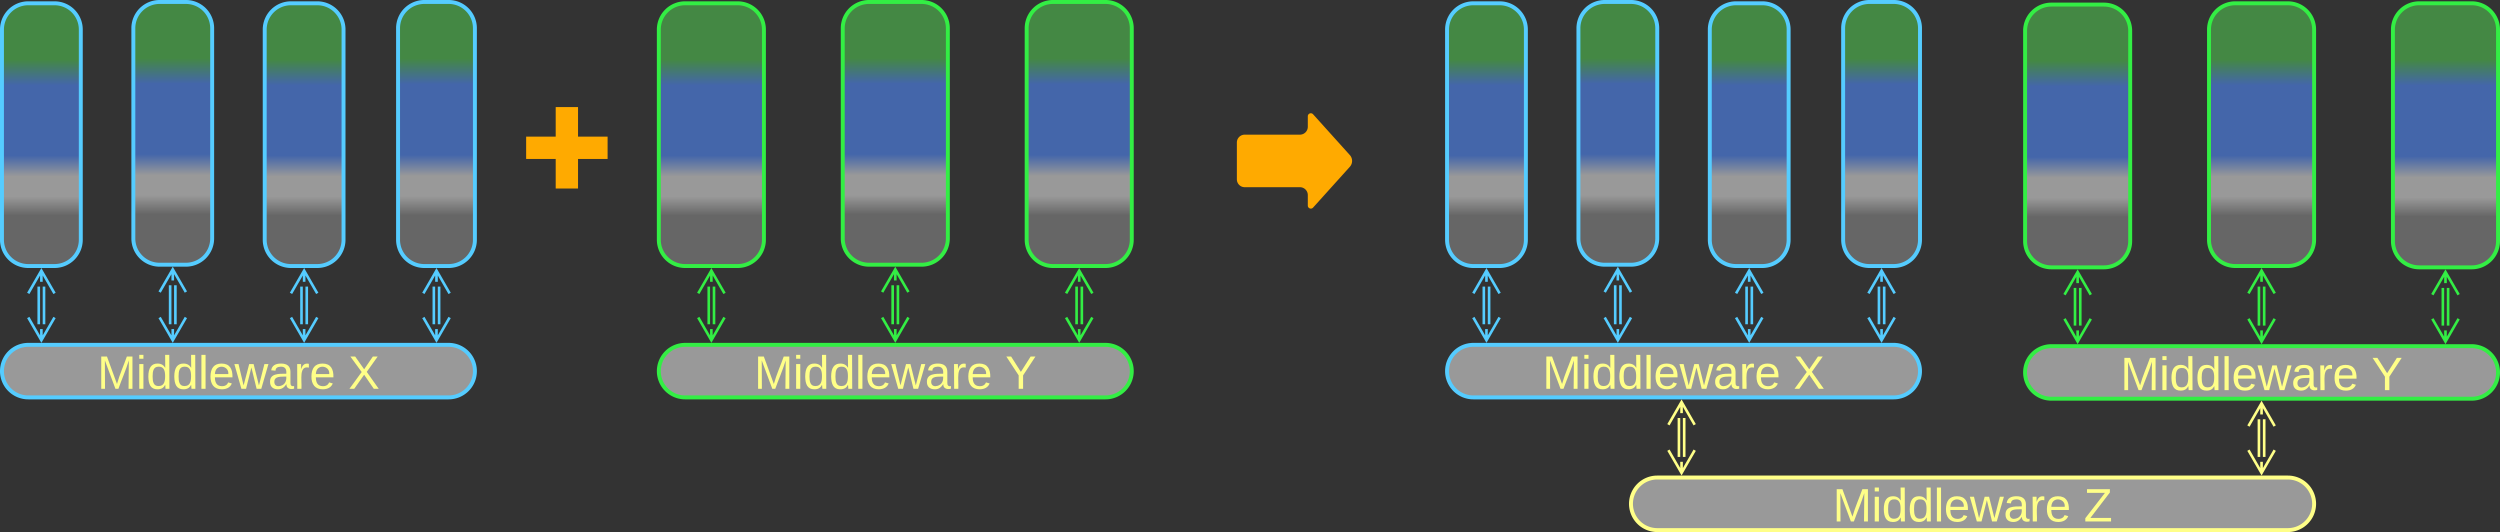 <svg xmlns="http://www.w3.org/2000/svg" xmlns:xlink="http://www.w3.org/1999/xlink" xmlns:lucid="lucid" width="1903" height="405"><rect width="100%" height="100%" fill="#333333" stroke="none"/><g transform="translate(-158.5 -557.5)" lucid:page-tab-id="0_0"><path d="M1100 666a6 6 0 0 1 6-6h42a6 6 0 0 0 6-6v-8a2.3 2.3 0 0 1 4-1.54l28 31.08a6.67 6.67 0 0 1 0 8.92l-28 31.08a2.3 2.3 0 0 1-4-1.54v-8a6 6 0 0 0-6-6h-42a6 6 0 0 1-6-6z" fill="#fa0"/><path d="M660 580a20 20 0 0 1 20-20h40a20 20 0 0 1 20 20v160a20 20 0 0 1-20 20h-40a20 20 0 0 1-20-20z" stroke="#3e4" stroke-width="3" fill="url(#a)"/><path d="M800 579a20 20 0 0 1 20-20h40a20 20 0 0 1 20 20v160a20 20 0 0 1-20 20h-40a20 20 0 0 1-20-20z" stroke="#3e4" stroke-width="3" fill="url(#b)"/><path d="M940 579a20 20 0 0 1 20-20h40a20 20 0 0 1 20 20v161a20 20 0 0 1-20 20h-40a20 20 0 0 1-20-20z" stroke="#3e4" stroke-width="3" fill="url(#c)"/><path d="M698 804.34v-28.68M702 804.34v-28.68M710 799.18l-10 17.32-10-17.32m10 17.32V808M690 780.82l10-17.32 10 17.32m-10-17.32v8.5M842 774.66v29.68M838 774.66v29.68M830 779.82l10-17.32 10 17.32m-10-17.32v8.5M850 799.18l-10 17.32-10-17.32m10 17.32V808" stroke="#3e4" stroke-width="2" fill="none"/><path d="M660 840a20 20 0 0 1 20-20h320a20 20 0 0 1 20 20 20 20 0 0 1-20 20H680a20 20 0 0 1-20-20z" stroke="#3e4" stroke-width="3" fill="#999"/><use xlink:href="#d" transform="matrix(1,0,0,1,665,825) translate(67.598 28.444)"/><use xlink:href="#e" transform="matrix(1,0,0,1,665,825) translate(258.709 28.444)"/><path d="M982 775.66v28.68M978 775.66v28.68M970 780.82l10-17.32 10 17.32m-10-17.32v8.5M990 799.18l-10 17.32-10-17.32m10 17.32V808" stroke="#3e4" stroke-width="2" fill="none"/><path d="M160 580a20 20 0 0 1 20-20h20a20 20 0 0 1 20 20v160a20 20 0 0 1-20 20h-20a20 20 0 0 1-20-20z" stroke="#5cf" stroke-width="3" fill="url(#f)"/><path d="M260 579a20 20 0 0 1 20-20h20a20 20 0 0 1 20 20v160a20 20 0 0 1-20 20h-20a20 20 0 0 1-20-20z" stroke="#5cf" stroke-width="3" fill="url(#g)"/><path d="M461.5 579a20 20 0 0 1 20-20H500a20 20 0 0 1 20 20v161a20 20 0 0 1-20 20h-18.5a20 20 0 0 1-20-20z" stroke="#5cf" stroke-width="3" fill="url(#h)"/><path d="M188 804.34v-28.68M192 804.34v-28.68M200 799.18l-10 17.32-10-17.32m10 17.32V808M180 780.82l10-17.32 10 17.32m-10-17.32v8.5M292 774.66v29.68M288 774.66v29.68M280 779.82l10-17.32 10 17.32m-10-17.32v8.5M300 799.18l-10 17.32-10-17.32m10 17.32V808" stroke="#5cf" stroke-width="2" fill="none"/><path d="M160 840a20 20 0 0 1 20-20h320a20 20 0 0 1 20 20 20 20 0 0 1-20 20H180a20 20 0 0 1-20-20z" stroke="#5cf" stroke-width="3" fill="#999"/><use xlink:href="#d" transform="matrix(1,0,0,1,165,825) translate(67.598 28.444)"/><use xlink:href="#i" transform="matrix(1,0,0,1,165,825) translate(258.709 28.444)"/><path d="M492.75 775.66v28.68M488.75 775.66v28.68M480.75 780.82l10-17.32 10 17.32m-10-17.32v8.5M500.75 799.18l-10 17.32-10-17.32m10 17.32V808" stroke="#5cf" stroke-width="2" fill="none"/><path d="M560 662.5h22.5V640h15v22.5H620v15h-22.5V700h-15v-22.5H560z" stroke="#fa0" stroke-width="2" fill="#fa0"/><path d="M360 580a20 20 0 0 1 20-20h20a20 20 0 0 1 20 20v160a20 20 0 0 1-20 20h-20a20 20 0 0 1-20-20z" stroke="#5cf" stroke-width="3" fill="url(#j)"/><path d="M392 775.66v28.68M388 775.66v28.68M380 780.82l10-17.32 10 17.32m-10-17.32v8.5M400 799.18l-10 17.32-10-17.32m10 17.32V808" stroke="#5cf" stroke-width="2" fill="none"/><path d="M1700 581a20 20 0 0 1 20-20h40a20 20 0 0 1 20 20v160a20 20 0 0 1-20 20h-40a20 20 0 0 1-20-20z" stroke="#3e4" stroke-width="3" fill="url(#k)"/><path d="M1840 580a20 20 0 0 1 20-20h40a20 20 0 0 1 20 20v160a20 20 0 0 1-20 20h-40a20 20 0 0 1-20-20z" stroke="#3e4" stroke-width="3" fill="url(#l)"/><path d="M1980 580a20 20 0 0 1 20-20h40a20 20 0 0 1 20 20v161a20 20 0 0 1-20 20h-40a20 20 0 0 1-20-20z" stroke="#3e4" stroke-width="3" fill="url(#m)"/><path d="M1738 805.34v-28.68M1742 805.34v-28.68M1750 800.18l-10 17.32-10-17.32m10 17.32V809M1730 781.82l10-17.32 10 17.32m-10-17.32v8.5M1882 775.66v29.68M1878 775.66v29.68M1870 780.82l10-17.32 10 17.32m-10-17.32v8.5M1890 800.18l-10 17.32-10-17.32m10 17.32V809" stroke="#3e4" stroke-width="2" fill="none"/><path d="M1700 841a20 20 0 0 1 20-20h320a20 20 0 0 1 20 20 20 20 0 0 1-20 20h-320a20 20 0 0 1-20-20z" stroke="#3e4" stroke-width="3" fill="#999"/><use xlink:href="#d" transform="matrix(1,0,0,1,1705,826) translate(67.598 28.444)"/><use xlink:href="#e" transform="matrix(1,0,0,1,1705,826) translate(258.709 28.444)"/><path d="M2022 776.66v28.68M2018 776.66v28.68M2010 781.82l10-17.32 10 17.32m-10-17.32v8.5M2030 800.18l-10 17.32-10-17.32m10 17.32V809" stroke="#3e4" stroke-width="2" fill="none"/><path d="M1260 580a20 20 0 0 1 20-20h20a20 20 0 0 1 20 20v160a20 20 0 0 1-20 20h-20a20 20 0 0 1-20-20z" stroke="#5cf" stroke-width="3" fill="url(#n)"/><path d="M1360 579a20 20 0 0 1 20-20h20a20 20 0 0 1 20 20v160a20 20 0 0 1-20 20h-20a20 20 0 0 1-20-20z" stroke="#5cf" stroke-width="3" fill="url(#o)"/><path d="M1561.5 579a20 20 0 0 1 20-20h18.5a20 20 0 0 1 20 20v161a20 20 0 0 1-20 20h-18.5a20 20 0 0 1-20-20z" stroke="#5cf" stroke-width="3" fill="url(#p)"/><path d="M1288 804.34v-28.68M1292 804.34v-28.68M1300 799.18l-10 17.32-10-17.32m10 17.32V808M1280 780.82l10-17.32 10 17.32m-10-17.32v8.5M1392 774.66v29.68M1388 774.66v29.68M1380 779.82l10-17.32 10 17.32m-10-17.32v8.5M1400 799.18l-10 17.32-10-17.32m10 17.32V808" stroke="#5cf" stroke-width="2" fill="none"/><path d="M1260 840a20 20 0 0 1 20-20h320a20 20 0 0 1 20 20 20 20 0 0 1-20 20h-320a20 20 0 0 1-20-20z" stroke="#5cf" stroke-width="3" fill="#999"/><use xlink:href="#d" transform="matrix(1,0,0,1,1265,825) translate(67.598 28.444)"/><use xlink:href="#i" transform="matrix(1,0,0,1,1265,825) translate(258.709 28.444)"/><path d="M1592.75 775.66v28.68M1588.75 775.66v28.68M1580.75 780.82l10-17.32 10 17.32m-10-17.32v8.5M1600.75 799.18l-10 17.32-10-17.32m10 17.32V808" stroke="#5cf" stroke-width="2" fill="none"/><path d="M1460 580a20 20 0 0 1 20-20h20a20 20 0 0 1 20 20v160a20 20 0 0 1-20 20h-20a20 20 0 0 1-20-20z" stroke="#5cf" stroke-width="3" fill="url(#q)"/><path d="M1492 775.66v28.68M1488 775.66v28.68M1480 780.82l10-17.32 10 17.32m-10-17.32v8.5M1500 799.18l-10 17.32-10-17.32m10 17.32V808" stroke="#5cf" stroke-width="2" fill="none"/><path d="M1400 941a20 20 0 0 1 20-20h480a20 20 0 0 1 20 20 20 20 0 0 1-20 20h-480a20 20 0 0 1-20-20z" stroke="#ff8" stroke-width="3" fill="#999"/><use xlink:href="#d" transform="matrix(1,0,0,1,1405,926) translate(148.635 28.444)"/><use xlink:href="#r" transform="matrix(1,0,0,1,1405,926) translate(339.746 28.444)"/><path d="M1440.5 875.66v29.68M1436.5 875.66v29.68M1428.5 880.82l10-17.32 10 17.32m-10-17.32v8.5M1448.5 900.18l-10 17.32-10-17.32m10 17.32V909M1882 876.66v28.68M1878 876.66v28.68M1870 881.82l10-17.32 10 17.32m-10-17.32v8.5M1890 900.18l-10 17.32-10-17.32m10 17.32V909" stroke="#ff8" stroke-width="2" fill="none"/><defs><linearGradient gradientUnits="userSpaceOnUse" id="a" x1="660" y1="760" x2="660" y2="560"><stop offset="19.2%" stop-color="#666"/><stop offset="26.45%" stop-color="#999"/><stop offset="34.06%" stop-color="#999"/><stop offset="42.03%" stop-color="#46a"/><stop offset="68.84%" stop-color="#46a"/><stop offset="78.62%" stop-color="#484"/></linearGradient><linearGradient gradientUnits="userSpaceOnUse" id="b" x1="800" y1="759" x2="800" y2="559"><stop offset="19.2%" stop-color="#666"/><stop offset="26.45%" stop-color="#999"/><stop offset="34.06%" stop-color="#999"/><stop offset="42.03%" stop-color="#46a"/><stop offset="68.84%" stop-color="#46a"/><stop offset="78.62%" stop-color="#484"/></linearGradient><linearGradient gradientUnits="userSpaceOnUse" id="c" x1="940" y1="760" x2="940" y2="559"><stop offset="19.2%" stop-color="#666"/><stop offset="26.45%" stop-color="#999"/><stop offset="34.06%" stop-color="#999"/><stop offset="42.03%" stop-color="#46a"/><stop offset="68.84%" stop-color="#46a"/><stop offset="78.62%" stop-color="#484"/></linearGradient><path d="M240 0l2-218c-23 76-54 145-80 218h-23L58-218 59 0H30v-248h44l77 211c21-75 51-140 76-211h43V0h-30" id="s" fill="#ff8"/><path d="M24-231v-30h32v30H24zM24 0v-190h32V0H24" id="t" fill="#ff8"/><path d="M85-194c31 0 48 13 60 33l-1-100h32l1 261h-30c-2-10 0-23-3-31C134-8 116 4 85 4 32 4 16-35 15-94c0-66 23-100 70-100zm9 24c-40 0-46 34-46 75 0 40 6 74 45 74 42 0 51-32 51-76 0-42-9-74-50-73" id="u" fill="#ff8"/><path d="M24 0v-261h32V0H24" id="v" fill="#ff8"/><path d="M100-194c63 0 86 42 84 106H49c0 40 14 67 53 68 26 1 43-12 49-29l28 8c-11 28-37 45-77 45C44 4 14-33 15-96c1-61 26-98 85-98zm52 81c6-60-76-77-97-28-3 7-6 17-6 28h103" id="w" fill="#ff8"/><path d="M206 0h-36l-40-164L89 0H53L-1-190h32L70-26l43-164h34l41 164 42-164h31" id="x" fill="#ff8"/><path d="M141-36C126-15 110 5 73 4 37 3 15-17 15-53c-1-64 63-63 125-63 3-35-9-54-41-54-24 1-41 7-42 31l-33-3c5-37 33-52 76-52 45 0 72 20 72 64v82c-1 20 7 32 28 27v20c-31 9-61-2-59-35zM48-53c0 20 12 33 32 33 41-3 63-29 60-74-43 2-92-5-92 41" id="y" fill="#ff8"/><path d="M114-163C36-179 61-72 57 0H25l-1-190h30c1 12-1 29 2 39 6-27 23-49 58-41v29" id="z" fill="#ff8"/><g id="d"><use transform="matrix(0.099,0,0,0.099,0,0)" xlink:href="#s"/><use transform="matrix(0.099,0,0,0.099,29.531,0)" xlink:href="#t"/><use transform="matrix(0.099,0,0,0.099,37.333,0)" xlink:href="#u"/><use transform="matrix(0.099,0,0,0.099,57.086,0)" xlink:href="#u"/><use transform="matrix(0.099,0,0,0.099,76.84,0)" xlink:href="#v"/><use transform="matrix(0.099,0,0,0.099,84.642,0)" xlink:href="#w"/><use transform="matrix(0.099,0,0,0.099,104.395,0)" xlink:href="#x"/><use transform="matrix(0.099,0,0,0.099,129.975,0)" xlink:href="#y"/><use transform="matrix(0.099,0,0,0.099,149.728,0)" xlink:href="#z"/><use transform="matrix(0.099,0,0,0.099,161.481,0)" xlink:href="#w"/></g><path d="M137-103V0h-34v-103L8-248h37l75 118 75-118h37" id="A" fill="#ff8"/><use transform="matrix(0.099,0,0,0.099,0,0)" xlink:href="#A" id="e"/><linearGradient gradientUnits="userSpaceOnUse" id="f" x1="160" y1="760" x2="160" y2="560"><stop offset="19.2%" stop-color="#666"/><stop offset="26.45%" stop-color="#999"/><stop offset="34.06%" stop-color="#999"/><stop offset="42.03%" stop-color="#46a"/><stop offset="68.84%" stop-color="#46a"/><stop offset="78.62%" stop-color="#484"/></linearGradient><linearGradient gradientUnits="userSpaceOnUse" id="g" x1="260" y1="759" x2="260" y2="559"><stop offset="19.2%" stop-color="#666"/><stop offset="26.45%" stop-color="#999"/><stop offset="34.06%" stop-color="#999"/><stop offset="42.03%" stop-color="#46a"/><stop offset="68.84%" stop-color="#46a"/><stop offset="78.62%" stop-color="#484"/></linearGradient><linearGradient gradientUnits="userSpaceOnUse" id="h" x1="461.5" y1="760" x2="461.5" y2="559"><stop offset="19.2%" stop-color="#666"/><stop offset="26.45%" stop-color="#999"/><stop offset="34.06%" stop-color="#999"/><stop offset="42.03%" stop-color="#46a"/><stop offset="68.84%" stop-color="#46a"/><stop offset="78.62%" stop-color="#484"/></linearGradient><path d="M195 0l-74-108L45 0H8l94-129-87-119h37l69 98 67-98h37l-84 118L233 0h-38" id="B" fill="#ff8"/><use transform="matrix(0.099,0,0,0.099,0,0)" xlink:href="#B" id="i"/><linearGradient gradientUnits="userSpaceOnUse" id="j" x1="360" y1="760" x2="360" y2="560"><stop offset="19.2%" stop-color="#666"/><stop offset="26.45%" stop-color="#999"/><stop offset="34.06%" stop-color="#999"/><stop offset="42.03%" stop-color="#46a"/><stop offset="68.84%" stop-color="#46a"/><stop offset="78.62%" stop-color="#484"/></linearGradient><linearGradient gradientUnits="userSpaceOnUse" id="k" x1="1700" y1="761" x2="1700" y2="561"><stop offset="19.2%" stop-color="#666"/><stop offset="26.45%" stop-color="#999"/><stop offset="34.06%" stop-color="#999"/><stop offset="42.03%" stop-color="#46a"/><stop offset="68.84%" stop-color="#46a"/><stop offset="78.62%" stop-color="#484"/></linearGradient><linearGradient gradientUnits="userSpaceOnUse" id="l" x1="1840" y1="760" x2="1840" y2="560"><stop offset="19.2%" stop-color="#666"/><stop offset="26.45%" stop-color="#999"/><stop offset="34.06%" stop-color="#999"/><stop offset="42.03%" stop-color="#46a"/><stop offset="68.84%" stop-color="#46a"/><stop offset="78.62%" stop-color="#484"/></linearGradient><linearGradient gradientUnits="userSpaceOnUse" id="m" x1="1980" y1="761" x2="1980" y2="560"><stop offset="19.2%" stop-color="#666"/><stop offset="26.45%" stop-color="#999"/><stop offset="34.06%" stop-color="#999"/><stop offset="42.03%" stop-color="#46a"/><stop offset="68.84%" stop-color="#46a"/><stop offset="78.62%" stop-color="#484"/></linearGradient><linearGradient gradientUnits="userSpaceOnUse" id="n" x1="1260" y1="760" x2="1260" y2="560"><stop offset="19.2%" stop-color="#666"/><stop offset="26.45%" stop-color="#999"/><stop offset="34.06%" stop-color="#999"/><stop offset="42.03%" stop-color="#46a"/><stop offset="68.84%" stop-color="#46a"/><stop offset="78.62%" stop-color="#484"/></linearGradient><linearGradient gradientUnits="userSpaceOnUse" id="o" x1="1360" y1="759" x2="1360" y2="559"><stop offset="19.2%" stop-color="#666"/><stop offset="26.45%" stop-color="#999"/><stop offset="34.06%" stop-color="#999"/><stop offset="42.03%" stop-color="#46a"/><stop offset="68.84%" stop-color="#46a"/><stop offset="78.62%" stop-color="#484"/></linearGradient><linearGradient gradientUnits="userSpaceOnUse" id="p" x1="1561.5" y1="760" x2="1561.5" y2="559"><stop offset="19.2%" stop-color="#666"/><stop offset="26.45%" stop-color="#999"/><stop offset="34.06%" stop-color="#999"/><stop offset="42.03%" stop-color="#46a"/><stop offset="68.84%" stop-color="#46a"/><stop offset="78.62%" stop-color="#484"/></linearGradient><linearGradient gradientUnits="userSpaceOnUse" id="q" x1="1460" y1="760" x2="1460" y2="560"><stop offset="19.2%" stop-color="#666"/><stop offset="26.45%" stop-color="#999"/><stop offset="34.06%" stop-color="#999"/><stop offset="42.03%" stop-color="#46a"/><stop offset="68.84%" stop-color="#46a"/><stop offset="78.62%" stop-color="#484"/></linearGradient><path d="M209 0H11v-25l151-195H24v-28h176v25L50-27h159V0" id="C" fill="#ff8"/><use transform="matrix(0.099,0,0,0.099,0,0)" xlink:href="#C" id="r"/></defs></g></svg>